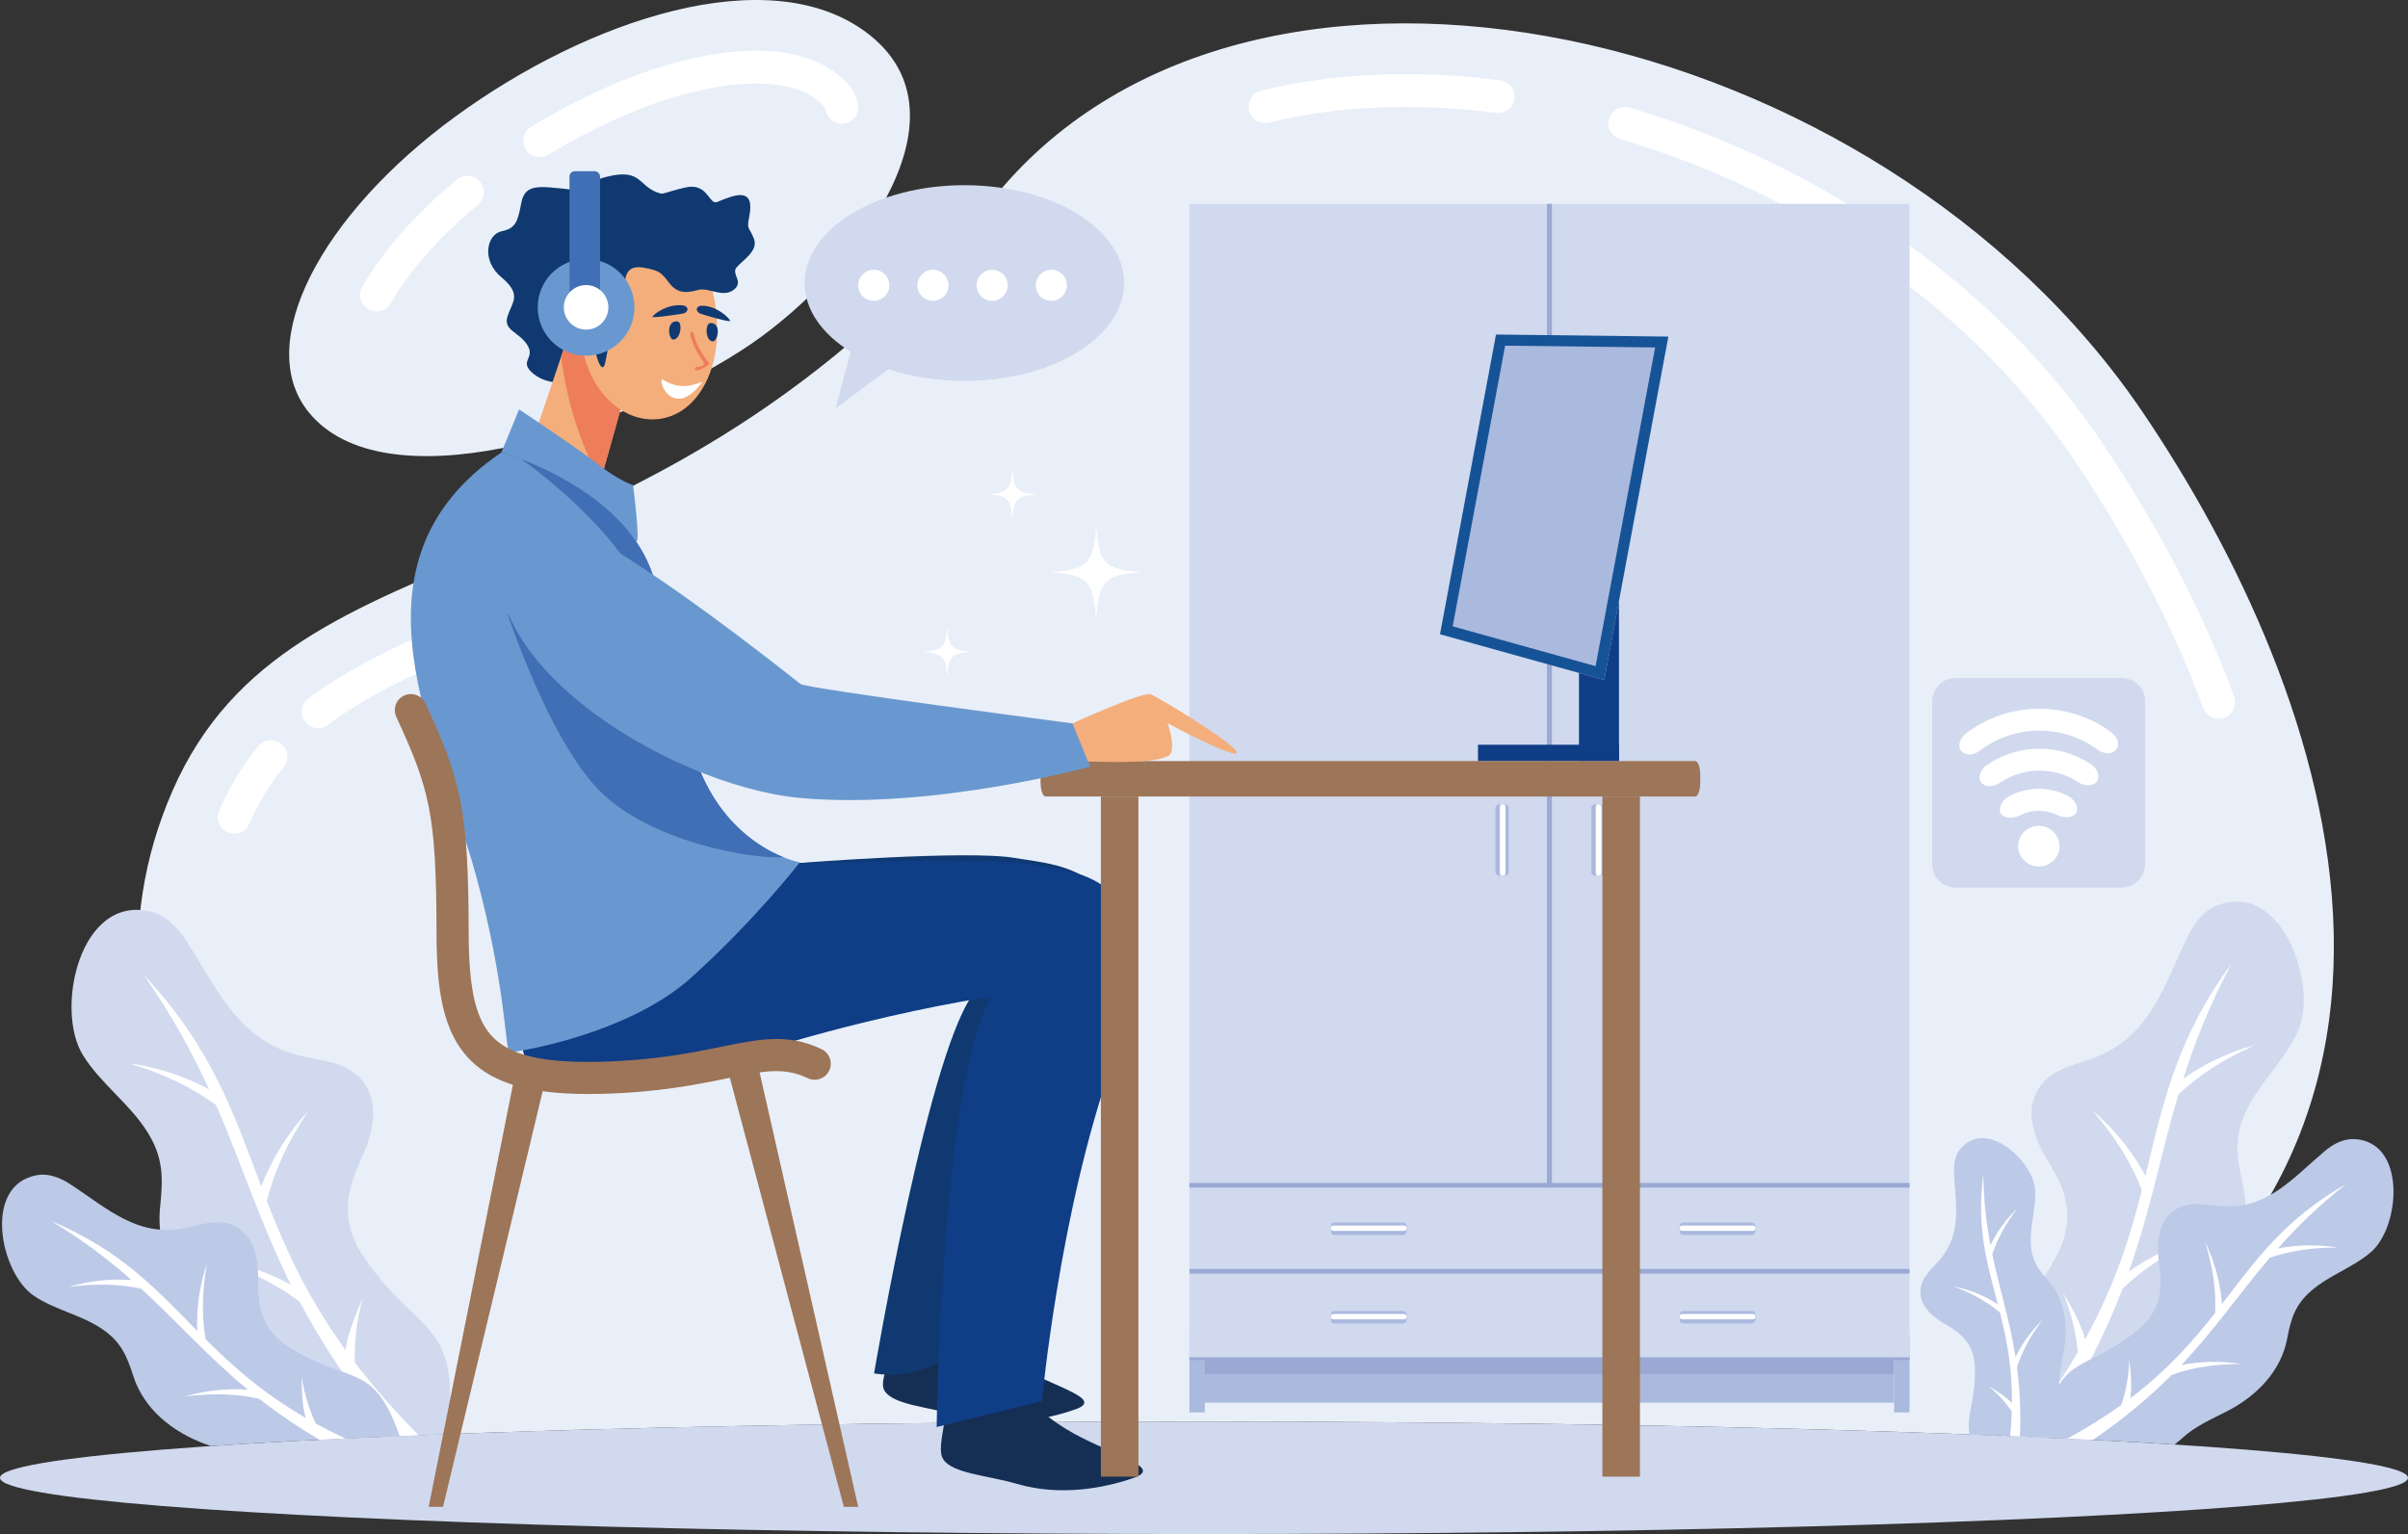 <?xml version="1.0" encoding="UTF-8"?><svg id="a" xmlns="http://www.w3.org/2000/svg" viewBox="0 0 2264.87 1443.22"><rect x="0" y="0" width="2264.87" height="1443.22" fill="#333333" stroke="none"/><path d="M1877.61,1350.5c485.65-239.99,314.84-701.25,137.61-962.88C1767.08,21.3,1180.73-110.35,938.19,181.92,608.99,578.62,276.02,484.78,162.46,743.52c-113.57,258.73,94.78,511.65,212,607.51,200.71-8.46,469.54-13.61,757.98-13.61s546.03,4.93,745.18,13.07h0ZM697.33,329.68c-127.1,81.36-337.33,144.41-407.15,57.92-52.16-64.62,12.09-185.86,137.93-277.8C553.85,17.93,722.32-37.68,814.14,29.97c108.97,80.26-18.94,237.05-116.81,299.7Z" style="fill:#e9eff8; fill-rule:evenodd;"/><path d="M2101.34,655.42c2.93,8.01-1.18,16.89-9.19,19.82-8.01,2.94-16.89-1.17-19.83-9.18-14.83-40.3-32.68-79.77-52.35-117.51-21.79-41.84-45.57-81.16-69.76-116.88-21.33-31.49-45.56-61.1-72.05-88.69-27.43-28.53-57.32-54.86-88.99-78.79-39.33-29.72-81.85-56.09-126.42-78.48-44.44-22.34-91.13-40.83-138.91-54.84-8.18-2.41-12.86-10.99-10.45-19.17,2.4-8.17,10.98-12.86,19.16-10.45,49.37,14.48,97.75,33.66,143.98,56.89,46.53,23.37,90.68,50.73,131.25,81.4,32.84,24.82,63.95,52.22,92.61,82.06,27.56,28.67,52.87,59.66,75.32,92.79,25.18,37.18,49.65,77.57,71.7,119.89,20.18,38.73,38.57,79.4,53.93,121.14h0ZM1411.03,75.57c8.43,1.08,14.43,8.79,13.35,17.23-1.07,8.44-8.78,14.43-17.22,13.36-36.37-4.7-73.95-6.65-111.44-5.03-34.48,1.48-68.89,6-102.21,14.19-8.28,2.03-16.64-3.03-18.68-11.31-2.04-8.27,3.03-16.64,11.3-18.67,35.3-8.67,71.75-13.47,108.25-15.03,39.22-1.7,78.55,.34,116.64,5.27h0Zm-846.65,449.41c7.74-3.57,16.92-.19,20.49,7.55,3.57,7.75,.19,16.92-7.55,20.49-30.36,13.97-59.89,26.38-89.41,38.79-27.12,11.4-54.25,22.8-79.99,34.45-17.65,7.99-35.2,16.34-51.75,25.36-16.53,9-32.58,18.94-47.64,30.29-6.81,5.14-16.5,3.79-21.64-3.02-5.14-6.81-3.79-16.5,3.02-21.64,16.14-12.18,33.53-22.91,51.51-32.71,17.93-9.77,35.98-18.37,53.82-26.44,27.4-12.41,54.06-23.62,80.71-34.81,30-12.61,60.03-25.23,88.43-38.3h0Zm-321.55,177.14c5.37-6.61,15.1-7.61,21.71-2.24,6.61,5.37,7.6,15.1,2.23,21.7-6.43,7.89-12.34,16.31-17.75,25.28-5.46,9.04-10.3,18.42-14.59,28.19-3.41,7.8-12.51,11.39-20.31,7.98-7.82-3.4-11.39-12.5-7.99-20.3,4.96-11.29,10.41-21.88,16.41-31.82,6.03-10,12.77-19.58,20.29-28.79h0ZM806.94,97.45c1.91,8.31-3.29,16.59-11.6,18.5-8.32,1.9-16.59-3.3-18.5-11.61-.42-1.83-1.38-3.53-2.64-5.09-1.72-2.12-4.07-4.13-6.62-6.01-10.41-7.66-23.58-11.76-37.54-13.55-19.26-2.46-40.12-.55-57.94,2.59-25.25,4.46-50.82,12.34-75.65,22.38-28.32,11.45-55.76,25.74-80.73,40.99-7.27,4.45-16.78,2.14-21.22-5.14-4.44-7.27-2.14-16.77,5.14-21.22,26.28-16.05,55.26-31.12,85.33-43.28,26.83-10.85,54.48-19.37,81.81-24.19,20.13-3.55,44.08-5.66,67.13-2.71,18.82,2.41,36.93,8.2,51.93,19.23l.06,.06c4.38,3.24,8.63,6.93,12.24,11.38,4.08,5.03,7.24,10.82,8.81,17.67h0Zm-377.23,71.54c6.55-5.44,16.26-4.54,21.71,1.99,5.44,6.55,4.54,16.26-1.99,21.71-16.89,14.01-33.38,29.58-48.11,46.24-13.02,14.72-24.62,30.26-33.84,46.24-4.23,7.37-13.66,9.92-21.04,5.68-7.37-4.24-9.92-13.66-5.67-21.04,10.34-17.94,23.18-35.17,37.47-51.33,15.79-17.86,33.43-34.52,51.48-49.5Z" style="fill:#fff; fill-rule:evenodd;"/><ellipse cx="1132.43" cy="1390.32" rx="1132.43" ry="52.9" style="fill:#d0d9ee;"/><path d="M421.38,1349.15c11.4-108.52-26.48-90.85-77.9-164.56-21.22-30.42-20.33-57.64-5.55-90.06,9.7-21.27,19.54-47.76,7.79-70.15-12.75-24.29-37.31-25.4-60.84-30.58-60.42-13.33-79.71-62.45-110.13-109.32-7.86-12.12-18.77-23.17-32.68-26.71-67.02-17.03-90.88,92.14-63.93,135.15,16.84,26.88,43.19,44.77,60.32,71.8,15.27,24.14,15,43.22,12.18,70.31-4.48,43,17.02,83.34,46.8,112.6,16.9,16.6,35.58,32.11,47.66,52.93,12.68,21.85,32.69,39.94,56.01,53.84,37.31-1.89,77.5-3.65,120.28-5.26Z" style="fill:#d0d9ee; fill-rule:evenodd;"/><path d="M393.78,1350.23c-23.71-23.84-43.37-46.55-59.98-68.33-.75-18.87,1.65-39.02,7.2-60.41-7.03,16.55-13.46,31.99-16.04,48.53-36.7-50.79-57.09-96.59-74.01-140.17,6.98-28.21,20.16-56.65,39.52-85.29-19.7,21.46-34.63,45.31-44.78,71.56-25.57-67.48-45.99-130.25-110.52-198.97,26.94,38.6,46.01,73.9,61.51,107.75-23.13-12.54-48.2-20.7-75.24-24.5,31.9,9.51,59.19,22.6,81.83,39.26,24.73,56.79,41.09,110.14,70.35,168.94-23.2-12.61-48.37-20.83-75.53-24.65,32.83,9.79,60.75,23.35,83.78,40.7,20.58,38.78,47.37,80.19,86.17,126.63,8.46-.36,17.04-.71,25.73-1.07Z" style="fill:#fff; fill-rule:evenodd;"/><path d="M375.82,1350.97c-24.14-69.52-45.49-48.18-101.64-82-23.99-14.43-31.68-33.56-31.36-60.62,.22-17.76-1.04-39.17-16.03-51.01-16.25-12.84-33.59-5.93-51.47-2.19-45.91,9.64-74.26-18.35-109.64-41.32-9.15-5.94-20.07-10.18-30.79-8.27-51.6,9.14-34.78,92.17-2.99,113.53,19.86,13.36,43.59,17.53,63.69,30.9,17.96,11.94,23.6,25.24,29.91,44.87,10.03,31.19,37.24,52.41,66.79,63.37,2.02,.75,4.03,1.47,6.06,2.2,51.02-3.48,110.64-6.64,177.47-9.45Z" style="fill:#bcc9e7; fill-rule:evenodd;"/><path d="M324.76,1353.25c-9.79-4.54-18.95-9.17-27.57-13.88-6.28-12.84-10.77-27.53-13.47-44.08,.2,13.65,.46,26.36,3.72,38.62-40.92-23.71-69.03-49.07-94.05-73.95-3.78-21.72-3.35-45.52,1.32-71.4-7.09,21.02-10.14,42.19-9.16,63.55-38.31-38.75-71.62-75.84-137.3-103.27,30.45,18.31,54.43,36.81,75.51,55.41-19.84-1.45-39.71,.71-59.59,6.53,25-3.37,47.9-2.84,68.65,1.63,34.47,31.61,62.1,63.44,100.32,95.02-19.93-1.49-39.87,.69-59.85,6.51,25.73-3.48,49.22-2.79,70.46,2.03,16.46,12.89,34.95,25.73,56.68,38.49,7.98-.41,16.09-.81,24.32-1.19Z" style="fill:#fff; fill-rule:evenodd;"/><path d="M1880.7,1349.07c-24.89-104.36,13.1-91.02,53.34-167.09,16.42-31.02,12.45-56.46-5.13-85.14-11.54-18.81-23.8-42.5-15.35-64.89,9.18-24.27,32.08-28.19,53.56-35.81,55.16-19.59,67.61-67.93,90.76-115.46,5.98-12.29,14.95-23.94,27.59-28.88,60.92-23.83,95.82,75.78,75.48,119.28-12.71,27.19-35.39,47.06-48.33,74.42-11.57,24.45-9.13,42.31-3.37,67.37,9.15,39.81-6.4,80.17-30.96,111.12-13.95,17.55-29.69,34.3-38.64,55.24-13.39,31.36-41.68,57.33-74.02,75.28-25.98-1.32-53.4-2.58-82.1-3.77l-2.83-1.66Z" style="fill:#d0d9ee; fill-rule:evenodd;"/><path d="M1899.45,1351.41c22.5-28.23,40.37-54.5,54.84-79.28-1.46-17.81-6.02-36.42-13.68-55.84,8.48,14.7,16.28,28.44,20.6,43.65,28.61-51.96,42.47-97.3,53.34-140.16-9.79-25.65-25.41-50.77-46.86-75.37,20.94,17.82,37.68,38.44,50.22,61.87,16.24-66.3,28.19-127.56,80.84-199.61-20.84,39.38-34.67,74.73-45.33,108.3,20.25-14.46,42.84-25.07,67.77-31.8-28.84,12.68-52.94,28.14-72.27,46.42-16.68,56.18-25.9,108.14-46.6,166.72,20.32-14.55,42.99-25.22,68.03-31.98-29.67,13.03-54.31,29.02-73.92,48-15.99,41.76-38.4,87.25-73.65,140.09-7.67-.34-15.44-.68-23.32-1.02Z" style="fill:#fff; fill-rule:evenodd;"/><path d="M1920.76,1352.04c14.64-80.03,36.87-58.94,87.96-99.04,20.84-16.36,25.87-35.21,22.45-60.55-2.24-16.63-3.51-36.87,9.18-49.73,13.76-13.95,30.82-9.51,48.02-8.08,44.17,3.65,67.56-25.93,98.11-51.62,7.89-6.64,17.66-11.91,27.92-11.39,49.46,2.52,43.21,82.39,15.83,106.15-17.1,14.86-38.87,21.55-56.19,36.44-15.48,13.32-19.25,26.45-22.91,45.6-5.82,30.43-28.92,53.52-55.37,67.28-15.02,7.8-31.05,14.49-43.63,26.2-2.17,2-4.46,3.91-6.83,5.7-37.46-2.38-79.06-4.59-124.33-6.65l-.22-.32Z" style="fill:#bcc9e7; fill-rule:evenodd;"/><path d="M1944.45,1353.45c19.29-10.52,36.02-21.11,50.77-31.71,4.42-12.78,6.94-27.1,7.58-42.94,1.38,12.84,2.59,24.77,.94,36.67,35.66-27.05,59.12-54.12,79.74-80.4,1.06-20.81-2.09-43.1-9.44-66.82,9.06,18.87,14.35,38.38,15.88,58.52,31.5-40.84,58.48-79.53,116.93-112.98-26.45,20.75-46.82,40.91-64.45,60.83,18.44-3.69,37.32-3.98,56.64-.85-23.84-.25-45.25,2.95-64.21,9.57-28.71,33.69-50.98,66.79-83.2,100.9,18.52-3.73,37.47-4.03,56.86-.9-24.52-.25-46.46,3.15-65.84,10.15-19.81,19.9-43.47,40.17-74.18,61.15-7.87-.41-15.91-.8-24.03-1.19Z" style="fill:#fff; fill-rule:evenodd;"/><path d="M1852.6,1349.5c-3.69-16.84,5.27-29.85,4.98-61.05-.18-20.12-9.08-31.78-25.69-41.29-10.9-6.24-23.49-14.72-25.32-28.31-1.99-14.72,8.44-23.04,17.14-32.84,22.36-25.13,15.49-52.84,14.19-83.12-.33-7.84,1.01-16.16,6.01-22.16,24.1-28.87,68.65,11.43,70.25,38.91,1,17.17-4.97,33.44-4.05,50.76,.84,15.47,6.92,23.76,16.6,34.74,15.41,17.44,18.56,42.01,14.64,64.36-2.23,12.69-5.59,25.45-4.39,38.45,1.35,14.71-2.41,30.26-9.23,44.74-24.03-1.11-49.07-2.17-75.14-3.18Z" style="fill:#bcc9e7; fill-rule:evenodd;"/><path d="M1890.69,1351.03c.8-8.03,1.29-15.66,1.52-22.97-5.57-8.53-12.91-16.6-22.02-24.22,8.24,5.02,15.89,9.75,22.19,16.19,.25-34.01-5.12-60.61-11.29-85.14-11.88-10.15-26.53-18.42-43.98-24.81,15.35,3.12,29.35,8.83,42.01,17.1-9.86-37.78-20.49-71.84-13.64-122.59,.24,25.54,2.9,47.12,6.66,66.92,6.23-12.88,14.69-24.46,25.37-34.77-11.02,14.37-18.92,28.82-23.65,43.35,6.88,32.82,16.36,61.46,21.88,96.6,6.24-12.94,14.72-24.59,25.45-34.93-11.36,14.78-19.37,29.65-24.06,44.61,2.5,19.12,3.74,40.28,2.77,65.07l-9.21-.41Z" style="fill:#fff; fill-rule:evenodd;"/><path d="M1995.3,835.05h-155.62c-12.35,0-22.36-9.85-22.36-22.01v-153.19c0-12.15,10.01-22.02,22.36-22.02h155.62c12.35,0,22.37,9.86,22.37,22.02v153.19c0,12.16-10.02,22.02-22.37,22.01Z" style="fill:#d0d9ee; fill-rule:evenodd;"/><path d="M1937.09,795.89c.08,10.57-8.54,19.2-19.27,19.3-10.73,.1-19.5-8.39-19.6-18.96-.1-10.56,8.53-19.2,19.26-19.3,10.74-.08,19.51,8.4,19.61,18.96Z" style="fill:#fff; fill-rule:evenodd;"/><path d="M1973.3,705.5c-33.01-24.5-78.94-24.11-111.53,.96-5.11,3.89-12.25,4.61-16.48,.7-4.22-3.88-2.9-11.97,3.6-16.97,40.03-30.79,96.44-31.28,137.01-1.18,6.59,4.88,8.06,12.95,3.9,16.91-4.16,3.97-11.32,3.38-16.5-.42Z" style="fill:#fff; fill-rule:evenodd;"/><path d="M1954.77,735.94c-22.33-14.82-51.86-14.56-73.91,.65-5.24,3.54-12.38,4.29-16.65,.43-4.26-3.83-2.6-12.36,4.65-17.34,29.14-20.09,68.12-20.43,97.61-.84,7.35,4.85,9.16,13.35,4.96,17.24-4.2,3.94-11.37,3.32-16.66-.14Z" style="fill:#fff; fill-rule:evenodd;"/><path d="M1934.68,766.7c-10.88-5.35-23.8-5.24-34.57,.3-5.48,2.69-12.65,3.5-17.01-.27-4.38-3.7-1.87-13.32,7.3-18.03,16.72-8.58,36.76-8.75,53.64-.46,9.25,4.55,11.93,14.13,7.63,17.89-4.31,3.85-11.48,3.16-17.01,.57Z" style="fill:#fff; fill-rule:evenodd;"/><path d="M907.03,174.22c-82.95,0-150.21,41.22-150.21,92.06,0,25.21,16.53,48.03,43.28,64.66l-14.2,53.26,49.82-36.86c21.21,7.03,45.51,11.01,71.31,11.01,82.96,0,150.21-41.21,150.21-92.07s-67.25-92.06-150.21-92.06Z" style="fill:#d0d9ee; fill-rule:evenodd;"/><path d="M988.82,253.77c-8.08,0-14.63,6.55-14.63,14.63s6.55,14.63,14.63,14.63,14.63-6.55,14.63-14.63-6.55-14.63-14.63-14.63h0Zm-167,0c-8.07,0-14.62,6.55-14.62,14.63s6.55,14.63,14.62,14.63,14.63-6.55,14.63-14.63-6.55-14.63-14.63-14.63h0Zm55.67,0c-8.07,0-14.62,6.55-14.62,14.63s6.55,14.63,14.62,14.63,14.63-6.55,14.63-14.63-6.55-14.63-14.63-14.63h0Zm55.67,0c-8.08,0-14.63,6.55-14.63,14.63s6.55,14.63,14.63,14.63,14.63-6.55,14.63-14.63-6.55-14.63-14.63-14.63Z" style="fill:#fff; fill-rule:evenodd;"/><rect x="1124.71" y="1255.65" width="656.74" height="63.91" style="fill:#aab9de;"/><rect x="1125.57" y="1255.19" width="655.89" height="37.55" style="fill:#99a9d4;"/><rect x="1118.74" y="1255.79" width="14.51" height="73" style="fill:#aab9de;"/><rect x="1781.5" y="1255.79" width="14.52" height="73" style="fill:#aab9de;"/><rect x="1781.5" y="1274.88" width="14.52" height="4.73" style="fill:#99a9d4;"/><rect x="1118.69" y="1274.88" width="14.52" height="4.73" style="fill:#99a9d4;"/><rect x="1118.69" y="191.79" width="677.33" height="1085.15" style="fill:#d0d9ee;"/><rect x="1455.02" y="191.79" width="4.67" height="923.3" style="fill:#99a9d4;"/><rect x="1118.69" y="1193.83" width="677.33" height="4.39" style="fill:#99a9d4;"/><rect x="1118.69" y="1112.9" width="677.33" height="4.4" style="fill:#99a9d4;"/><path d="M1415.7,823.7h-5.81c-1.83,0-3.33-1.41-3.33-3.13v-60.67c0-1.73,1.49-3.13,3.33-3.13h5.81c1.83,0,3.33,1.41,3.33,3.13v60.67c0,1.73-1.49,3.13-3.33,3.13Z" style="fill:#aab9de; fill-rule:evenodd;"/><path d="M1414.79,823.7h-4c-1.27,0-2.29-1.41-2.29-3.13v-60.67c0-1.73,1.02-3.13,2.29-3.13h4c1.27,0,2.29,1.41,2.29,3.13v60.67c0,1.73-1.02,3.13-2.29,3.13Z" style="fill:#aab9de; fill-rule:evenodd;"/><path d="M1414.63,823.7h-2.51c-.8,0-1.44-1.41-1.44-3.13v-60.67c0-1.73,.64-3.13,1.44-3.13h2.51c.8,0,1.44,1.41,1.44,3.13v60.67c0,1.73-.64,3.13-1.44,3.13Z" style="fill:#fff; fill-rule:evenodd;"/><path d="M1322.91,1153.29v5.47c0,1.74-1.49,3.15-3.34,3.15h-64.42c-1.83,0-3.33-1.41-3.33-3.15v-5.47c0-1.73,1.49-3.13,3.33-3.13h64.42c1.84,0,3.34,1.41,3.34,3.13Z" style="fill:#aab9de; fill-rule:evenodd;"/><path d="M1322.91,1154.14v3.76c0,1.19-1.49,2.16-3.34,2.16h-64.42c-1.83,0-3.33-.97-3.33-2.16v-3.76c0-1.19,1.49-2.15,3.33-2.15h64.42c1.84,0,3.34,.96,3.34,2.15Z" style="fill:#aab9de; fill-rule:evenodd;"/><path d="M1322.91,1154.29v2.37c0,.75-1.49,1.35-3.34,1.35h-64.42c-1.83,0-3.33-.61-3.33-1.35v-2.37c0-.75,1.49-1.35,3.33-1.35h64.42c1.84,0,3.34,.61,3.34,1.35Z" style="fill:#fff; fill-rule:evenodd;"/><path d="M1650.94,1153.29v5.47c0,1.74-1.48,3.15-3.33,3.15h-64.42c-1.83,0-3.33-1.41-3.33-3.15v-5.47c0-1.73,1.49-3.13,3.33-3.13h64.42c1.84,0,3.33,1.41,3.33,3.13Z" style="fill:#aab9de; fill-rule:evenodd;"/><path d="M1650.94,1154.14v3.76c0,1.19-1.48,2.16-3.33,2.16h-64.42c-1.83,0-3.33-.97-3.33-2.16v-3.76c0-1.19,1.49-2.15,3.33-2.15h64.42c1.84,0,3.33,.96,3.33,2.15Z" style="fill:#aab9de; fill-rule:evenodd;"/><path d="M1650.94,1154.29v2.37c0,.75-1.48,1.35-3.33,1.35h-64.42c-1.83,0-3.33-.61-3.33-1.35v-2.37c0-.75,1.49-1.35,3.33-1.35h64.42c1.84,0,3.33,.61,3.33,1.35Z" style="fill:#fff; fill-rule:evenodd;"/><path d="M1322.91,1236.52v5.46c0,1.74-1.49,3.14-3.34,3.14h-64.42c-1.83,0-3.33-1.41-3.33-3.14v-5.46c0-1.74,1.49-3.13,3.33-3.13h64.42c1.84,0,3.34,1.4,3.34,3.13Z" style="fill:#aab9de; fill-rule:evenodd;"/><path d="M1322.91,1237.37v3.76c0,1.18-1.49,2.15-3.34,2.15h-64.42c-1.83,0-3.33-.97-3.33-2.15v-3.76c0-1.19,1.49-2.15,3.33-2.15h64.42c1.84,0,3.34,.96,3.34,2.15Z" style="fill:#aab9de; fill-rule:evenodd;"/><path d="M1322.91,1237.52v2.36c0,.75-1.49,1.35-3.34,1.35h-64.42c-1.83,0-3.33-.61-3.33-1.35v-2.36c0-.75,1.49-1.37,3.33-1.37h64.42c1.84,0,3.34,.62,3.34,1.37Z" style="fill:#fff; fill-rule:evenodd;"/><path d="M1650.94,1236.52v5.46c0,1.74-1.48,3.14-3.33,3.14h-64.42c-1.83,0-3.33-1.41-3.33-3.14v-5.46c0-1.74,1.49-3.13,3.33-3.13h64.42c1.84,0,3.33,1.4,3.33,3.13Z" style="fill:#aab9de; fill-rule:evenodd;"/><path d="M1650.94,1237.37v3.76c0,1.18-1.48,2.15-3.33,2.15h-64.42c-1.83,0-3.33-.97-3.33-2.15v-3.76c0-1.19,1.49-2.15,3.33-2.15h64.42c1.84,0,3.33,.96,3.33,2.15Z" style="fill:#aab9de; fill-rule:evenodd;"/><path d="M1650.94,1237.52v2.36c0,.75-1.48,1.35-3.33,1.35h-64.42c-1.83,0-3.33-.61-3.33-1.35v-2.36c0-.75,1.49-1.37,3.33-1.37h64.42c1.84,0,3.33,.62,3.33,1.37Z" style="fill:#fff; fill-rule:evenodd;"/><path d="M1505.89,823.7h-5.81c-1.83,0-3.33-1.41-3.33-3.13v-60.67c0-1.73,1.49-3.13,3.33-3.13h5.81c1.84,0,3.33,1.41,3.33,3.13v60.67c0,1.73-1.48,3.13-3.33,3.13Z" style="fill:#aab9de; fill-rule:evenodd;"/><path d="M1504.98,823.7h-4c-1.27,0-2.29-1.41-2.29-3.13v-60.67c0-1.73,1.02-3.13,2.29-3.13h4c1.27,0,2.29,1.41,2.29,3.13v60.67c0,1.73-1.02,3.13-2.29,3.13Z" style="fill:#aab9de; fill-rule:evenodd;"/><path d="M1504.82,823.7h-2.51c-.79,0-1.44-1.41-1.44-3.13v-60.67c0-1.73,.65-3.13,1.44-3.13h2.51c.8,0,1.45,1.41,1.45,3.13v60.67c0,1.73-.65,3.13-1.45,3.13Z" style="fill:#fff; fill-rule:evenodd;"/><path d="M894.73,1233.08s21.86,30.13,59.89,51.09c39.28,21.66,84.6,32.07,56.5,41.87-28.09,9.79-69.19,17.4-109.26,5.77-28.12-8.17-61.07-9.87-69.77-23.15-8.7-13.29,20.74-49.78,12.85-99.62-6.31-39.95,49.79,24.03,49.79,24.03Z" style="fill:#152f54; fill-rule:evenodd;"/><path d="M751.8,811.9s158.47-12.43,202.74-4.73c44.27,7.7,141.36,7.62,77.85,186.85-49.78,140.5-111.28,273.77-111.28,273.77-33,8.11-56.82,30.89-98.99,24.32,0,0,53.19-315.09,96.23-360.42-34.39,5.67-97.52,16.73-185.01,41.75-162.31,46.42-227.54,23.17-227.54,23.17l-24.17-84.69,270.17-100.03Z" style="fill:#0f3970; fill-rule:evenodd;"/><rect x="1390.12" y="700.64" width="132.62" height="15.38" style="fill:#0f3d86;"/><polygon points="1569.21 316.66 1407.09 314.72 1354.4 596.71 1508.85 639.73 1569.21 316.66" style="fill:#165396; fill-rule:evenodd;"/><polygon points="1556.76 326.88 1500.74 626.71 1366.34 589.27 1415.67 325.19 1556.76 326.88" style="fill:#aab9de; fill-rule:evenodd;"/><polygon points="1522.73 716.01 1485.12 716.01 1485.12 633.12 1508.85 639.73 1522.73 565.4 1522.73 716.01" style="fill:#0f3d86; fill-rule:evenodd;"/><path d="M983.43,749.36h611.04c2.61,0,4.72-5.97,4.72-13.35v-6.66c0-7.37-2.11-13.34-4.72-13.34H983.43c-2.61,0-4.72,5.97-4.72,13.34v6.66c0,7.38,2.11,13.35,4.72,13.35Z" style="fill:#9d7558; fill-rule:evenodd;"/><path d="M632.79,183.5c-35.67-.98-22.43-27.49-63.44-16.9-21.57,5.57-5.65,14.43-33.66,11.55-28.01-2.89-41.8-5.78-45.32,12.51-3.53,18.29-5.24,24.06-18.71,26.95-13.47,2.88-19.55,26.94,0,43.3,19.57,16.36,10.05,23.09,5.73,36.57-4.34,13.48,10.43,14.44,18.45,26.94,8.02,12.51-7.38,14.87,4.17,25.73,11.55,10.83,27.74,9.87,27.74,9.87l48.62-93.21,56.44-83.31Z" style="fill:#0f3970; fill-rule:evenodd;"/><path d="M949.9,1297.43s21.87,30.13,59.89,51.09c39.29,21.66,84.62,32.07,56.5,41.87-28.08,9.79-69.18,17.4-109.25,5.77-28.13-8.17-61.07-9.87-69.77-23.16-8.7-13.27,10.25-46.63,2.37-96.47-6.32-39.94,60.26,20.9,60.26,20.9Z" style="fill:#152f54; fill-rule:evenodd;"/><path d="M718.12,813s205.94-7.7,250.21,0c44.27,7.7,141.36,7.61,77.86,186.85-49.78,140.5-66.2,318.36-66.2,318.36l-98.99,24.32s3.92-319.84,51.16-405c-34.4,5.66-97.53,16.73-185.02,41.75-162.31,46.41-251.31,23.17-251.31,23.17l-24.17-84.69,246.47-104.77Z" style="fill:#0f3d86; fill-rule:evenodd;"/><polygon points="546.14 281.29 495.82 429.96 559.39 471.82 595.42 343.37 546.14 281.29" style="fill:#f4ae7c; fill-rule:evenodd;"/><path d="M565.08,451.55l30.34-108.18-49.28-62.08-18.4,54.38c6.35,49.12,21.7,89.75,37.34,115.88Z" style="fill:#ed7d5b; fill-rule:evenodd;"/><path d="M674.5,306.45c1.63,45.23-20.58,84.36-55.88,87.84-35.31,3.5-67.53-30.2-71.97-75.23-4.44-45.02,20.58-84.35,55.88-87.84,35.3-3.48,69.39,3.88,71.97,75.23Z" style="fill:#f4ae7c; fill-rule:evenodd;"/><path d="M471.65,425.64c-154.45,104.32-58.39,272.88-24.47,396.06,28.88,104.92,27.95,168.33,32.27,168.33s110.56-15.89,171.18-70.73c60.64-54.86,101.62-107.99,101.62-107.99,0,0-77.67-13.83-103.06-114.31-12.89-51.01-7.03-78.7-36.4-159.54-29.39-80.82-141.15-111.83-141.15-111.83Z" style="fill:#6998d0; fill-rule:evenodd;"/><path d="M471.65,425.64l16.55-40.47s52.45,34.65,73.38,51.01c20.93,16.36,33.84,20.21,33.84,20.21,0,0,7.57,58.02,2.64,52.76-61.89-66.35-126.41-83.5-126.41-83.5Z" style="fill:#6998d0; fill-rule:evenodd;"/><polygon points="403.2 1417.63 416.69 1417.63 513.4 1014.13 483.72 1014.13 403.2 1417.63" style="fill:#9d7558; fill-rule:evenodd;"/><polygon points="807.19 1417.63 793.71 1417.63 682.73 999.86 712.41 999.86 807.19 1417.63" style="fill:#9d7558; fill-rule:evenodd;"/><path d="M553.44,1029.23c-54.03,0-88.25-9.69-110.1-30.97-27.07-26.38-32.68-67.24-32.76-120.46-.17-111.91-6.35-135.05-37.86-203.38-3.5-7.58-.18-16.57,7.4-20.07,7.58-3.49,16.56-.18,20.06,7.41,33.3,72.24,40.46,98.79,40.64,215.99,.09,53.94,6.93,82.59,23.62,98.85,17.13,16.69,48.1,23.56,100.4,22.26,50.5-1.26,85.25-8.32,113.19-14,36.73-7.45,63.28-12.86,94.75,2.19,7.54,3.6,10.72,12.62,7.11,20.15-3.59,7.54-12.61,10.73-20.15,7.13-22.34-10.68-41.29-6.82-75.69,.16-29.1,5.92-65.31,13.27-118.47,14.59-4.15,.12-8.2,.15-12.13,.15Z" style="fill:#9d7558; fill-rule:evenodd;"/><path d="M477.38,577.51s38.49,117.41,86.12,166.01c47.64,48.6,143.51,64.93,173.53,63.01-23.93-9.62-69.5-37-87.82-109.53-12.89-51.01-7.03-78.7-36.4-159.54-21.81-60-89.01-92.54-122.19-105.32,41.41,29.76,93.21,78.74,109.12,116.03,17.67,41.38-122.35,29.34-122.35,29.34Z" style="fill:#406fb5; fill-rule:evenodd;"/><path d="M1008.68,680.55s66.39-30.31,73.61-27.42c7.22,2.89,80.83,47.34,80.83,54.71s-64.95-27.45-64.95-27.45c0,0,7.23,19.26,2.89,28.48-4.33,9.22-54.26,9.22-99.31,6.34-45.04-2.89,6.93-34.65,6.93-34.65Z" style="fill:#f4ae7c; fill-rule:evenodd;"/><path d="M479.5,486.81c-61.21,125.45,148.75,252.62,273.3,263.92,124.57,11.32,272.56-29.45,272.56-29.45l-16.69-40.73s-249.55-32.56-255.87-37.14c-6.31-4.55-250.89-202.55-273.3-156.61Z" style="fill:#6998d0; fill-rule:evenodd;"/><path d="M674.59,190.01c16.9-7.06,35.95-14.62,30.06,14.12-2.56,12.51,0,8.98,4.49,20.54,4.49,11.54-11.31,20.61-16.44,27.02-5.14,6.42,7.47,13.39-2.8,21.09-10.26,7.7-23.8-2.85-33.35,0-28.55,8.52-25.02-13.94-41.06-18.61-16.05-4.67-23.9-3.94-26.95,6.31-3.04,10.28,11.23,44.05-.96,40.85-12.19-3.21-14.94,24.05-18.21,39.46-3.28,15.4-11.64-10.64-11.1-28.25,.83-27.01-5.89-38.35-15.83-45.91-9.95-7.56-14.18-76.28,33.94-78.86,48.11-2.56,48.42-7.21,68.95-11.55,20.52-4.34,21.57,17.02,29.28,13.8Z" style="fill:#0f3970; fill-rule:evenodd;"/><path d="M1542.46,749.36h-35.31v639.85h35.31V749.36h0Zm-471.7,0h-35.32v639.85h35.32V749.36Z" style="fill:#9d7558; fill-rule:evenodd;"/><path d="M551.25,243.64c-25.13,0-45.5,20.36-45.5,45.5s20.37,45.51,45.5,45.51,45.51-20.38,45.51-45.51-20.38-45.5-45.51-45.5Z" style="fill:#6998d0; fill-rule:evenodd;"/><rect x="535.63" y="161.09" width="28.78" height="120.25" rx="4.93" ry="4.93" style="fill:#406fb5;"/><path d="M551.25,268.19c-11.57,0-20.95,9.38-20.95,20.95s9.38,20.96,20.95,20.96,20.95-9.38,20.95-20.96-9.37-20.95-20.95-20.95Z" style="fill:#fff; fill-rule:evenodd;"/><path d="M633.12,319.43c-4.38-.2-6.89-17.61,3.73-17.12,5.68,.28,3.42,17.42-3.73,17.12Z" style="fill:#0f3970; fill-rule:evenodd;"/><path d="M670.44,321.19c4.37,.19,8.72-16.86-1.91-17.35-5.68-.28-5.3,17.03,1.91,17.35Z" style="fill:#0f3970; fill-rule:evenodd;"/><path d="M641.35,287.22c7.05,.58,6.54,6.4,1.31,7.73-1.52,.39-30.43,4.7-29.08,3.01,2.62-3.56,14.43-11.84,27.76-10.74Z" style="fill:#0f3970; fill-rule:evenodd;"/><path d="M661.16,287.62c-7.08-.39-7.45,5.44-2.46,7.45,2.35,.95,29.68,9.09,28.12,6.57-2.62-4.14-12.76-13.33-25.65-14.02Z" style="fill:#0f3970; fill-rule:evenodd;"/><path d="M665.52,343.94c-13.53,9.11-14,1.66-9.53,1.12,14.83-1.83-1.15-5.52-6.75-30.46-.55-2.62,2.38-3.24,3.15-1.14,.51,1.45,1.77,6.94,2.46,8.47,8.12,18.69,15.01,19.09,10.67,22.02Z" style="fill:#ed7d5b; fill-rule:evenodd;"/><path d="M659.91,360.23c-26.71,35.19-42.55-3.13-36.39-3.15,20.6,14.07,39.66-1.14,36.39,3.15Z" style="fill:#fff; fill-rule:evenodd;"/><path d="M1030.97,494.44c2.63,36.14,7.96,41.13,42.43,43.92-34.46,2.78-39.79,7.77-42.43,43.92-2.63-36.14-7.96-41.13-42.42-43.92,34.46-2.78,39.79-7.77,42.42-43.92h0Zm-140.08,95.33c1.41,19.3,4.25,21.96,22.65,23.45-18.39,1.48-21.24,4.15-22.65,23.45-1.41-19.3-4.25-21.96-22.65-23.45,18.39-1.48,21.24-4.15,22.65-23.45h0Zm61.35-148.52c1.42,19.55,4.31,22.24,22.93,23.74-18.63,1.51-21.52,4.21-22.93,23.76-1.43-19.54-4.31-22.24-22.95-23.76,18.64-1.5,21.52-4.19,22.95-23.74Z" style="fill:#fff; fill-rule:evenodd;"/></svg>